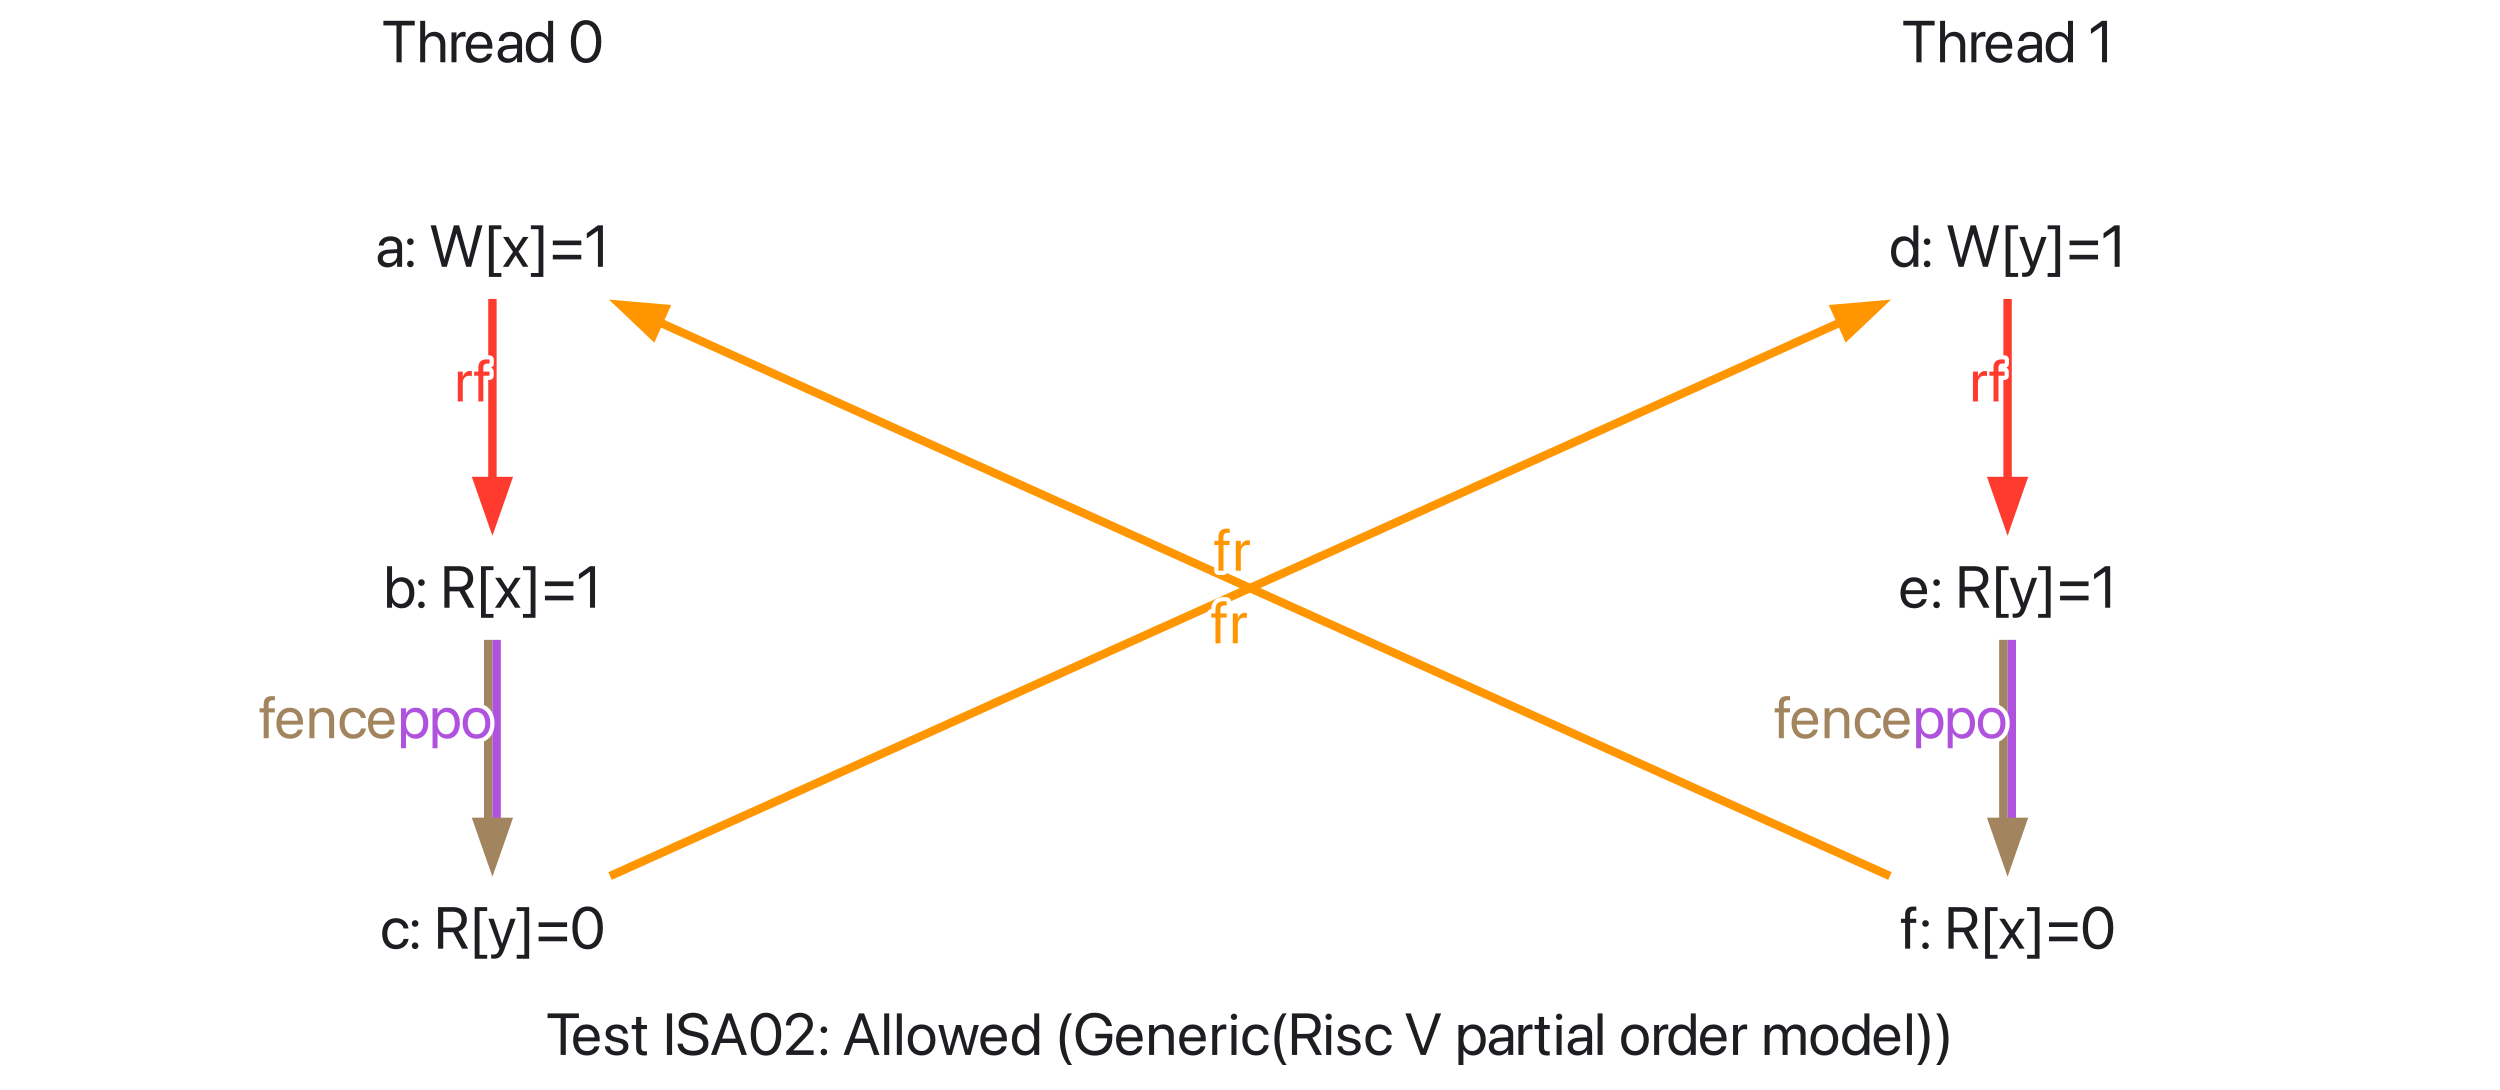 <svg xmlns="http://www.w3.org/2000/svg" xmlns:xlink="http://www.w3.org/1999/xlink" width="594" height="259"><defs><path id="c" d="M3.453 0h1.23v-8.758h3.11v-1.105H.343v1.105h3.11Zm0 0"/><path id="d" d="M3.7.137c1.55 0 2.714-.93 2.945-2.106l.015-.07H5.488l-.02.062c-.202.61-.84 1.059-1.741 1.059-1.266 0-2.07-.852-2.098-2.316h5.117v-.438c0-2.133-1.18-3.574-3.121-3.574s-3.2 1.512-3.2 3.71v.009C.426-1.293 1.657.137 3.7.137m-.083-6.332c1.04 0 1.805.652 1.922 2.03H1.65c.128-1.323.937-2.03 1.968-2.03m0 0"/><path id="e" d="M3.297.137c1.586 0 2.762-.875 2.762-2.121v-.004c0-1.012-.52-1.582-1.957-1.93l-1.13-.273c-.784-.192-1.105-.528-1.105-1.012v-.008c0-.629.531-1.043 1.395-1.043.883 0 1.406.457 1.504 1.149l.007.046h1.133l-.008-.09C5.813-6.335 4.82-7.245 3.262-7.245c-1.54 0-2.614.867-2.614 2.09v.008c0 1.027.653 1.648 1.993 1.968l1.125.274c.808.199 1.074.484 1.074 1v.004c0 .644-.574 1.047-1.54 1.047-.968 0-1.495-.418-1.64-1.13l-.012-.066H.457l.008.063C.609-.718 1.62.137 3.297.137m0 0"/><path id="f" d="M3.082.137c.234 0 .488-.028.637-.047v-.965c-.102.008-.239.027-.383.027-.637 0-.969-.21-.969-.972v-4.305H3.72v-.984H2.367v-1.922h-1.23v1.922H.097v.984h1.04v4.313c0 1.359.64 1.949 1.945 1.949m0 0"/><path id="h" d="M.957 0h1.23v-9.863H.958Zm0 0"/><path id="i" d="M4.184.164c2.257 0 3.644-1.11 3.644-2.86v-.003c0-1.504-.848-2.324-2.871-2.77l-1.094-.238c-1.285-.281-1.879-.79-1.879-1.594v-.008c0-.949.86-1.578 2.18-1.586 1.25 0 2.09.594 2.242 1.602l.012.094h1.23l-.003-.102c-.11-1.613-1.52-2.726-3.446-2.726-2.031 0-3.469 1.132-3.472 2.754v.007c0 1.442.902 2.309 2.828 2.735l1.093.238c1.356.3 1.922.785 1.922 1.652v.008c0 1.02-.894 1.66-2.316 1.66-1.43 0-2.387-.605-2.531-1.597l-.012-.098H.48l.003.098C.61-.883 2.051.164 4.184.164m0 0"/><path id="j" d="M.172 0h1.293l.996-2.824h3.973L7.43 0h1.293L5.059-9.863H3.844Zm4.266-8.387h.027L6.063-3.87H2.836Zm0 0"/><path id="k" d="M4.238.164c2.27 0 3.63-1.96 3.63-5.094v-.011c0-3.133-1.36-5.086-3.63-5.086S.621-8.074.621-4.941v.011C.621-1.797 1.97.164 4.238.164m0-1.074C2.734-.91 1.86-2.453 1.86-4.93v-.011c0-2.477.875-4.008 2.38-4.008 1.503 0 2.394 1.531 2.394 4.008v.011c0 2.477-.89 4.02-2.395 4.02m0 0"/><path id="l" d="M.8 0H7.31v-1.094h-4.82v-.027l2.343-2.406C6.645-5.38 7.145-6.195 7.145-7.273v-.016c0-1.543-1.305-2.738-3.09-2.738-1.84 0-3.317 1.261-3.317 2.972v.04H1.93v-.032c0-1.062.914-1.91 2.144-1.91 1.074 0 1.832.727 1.84 1.73v.016c0 .82-.309 1.352-1.64 2.738L.8-.848Zm0 0"/><path id="m" d="M1.504-5.195a.774.774 0 0 0 .781-.782.77.77 0 0 0-.781-.777.767.767 0 0 0-.777.777c0 .438.34.782.777.782m0 5.293a.774.774 0 0 0 .781-.782.774.774 0 0 0-.781-.78.77.77 0 0 0-.777.78c0 .438.34.782.777.782m0 0"/><path id="n" d="M.836 0h1.187v-9.863H.836Zm0 0"/><path id="o" d="M3.719.137c1.96 0 3.289-1.422 3.289-3.692v-.015c0-2.27-1.332-3.676-3.297-3.676C1.75-7.246.426-5.832.426-3.57v.015C.426-1.293 1.742.137 3.719.137m.008-1.055c-1.258 0-2.086-.96-2.086-2.637v-.015c0-1.66.836-2.625 2.07-2.625 1.258 0 2.078.957 2.078 2.625v.015c0 1.668-.812 2.637-2.062 2.637m0 0"/><path id="p" d="M2.18 0h1.21l1.602-5.504h.028L6.625 0h1.21l1.981-7.11H8.641L7.219-1.327H7.19L5.578-7.11H4.43L2.824-1.33h-.027l-1.422-5.78H.191Zm0 0"/><path id="q" d="M3.445.137c1.02 0 1.813-.512 2.258-1.34h.027V0h1.188v-9.863H5.73v3.941h-.027c-.445-.82-1.273-1.324-2.277-1.324-1.785 0-3 1.441-3 3.684v.007c0 2.243 1.203 3.692 3.02 3.692M3.68-.918c-1.258 0-2.04-1.004-2.04-2.637v-.007c0-1.622.782-2.633 2.04-2.633 1.195 0 2.054 1.047 2.054 2.633v.007c0 1.594-.851 2.637-2.054 2.637m0 0"/><path id="r" d="M3.242 2.395h.996c-.984-1.145-1.73-3.852-1.73-6.133 0-2.285.746-4.985 1.73-6.125h-.996C1.906-8.168 1.301-6.172 1.301-3.738c0 2.433.605 4.441 1.941 6.133m0 0"/><path id="s" d="M5.094.164c2.633 0 4.183-1.578 4.183-4.246v-.938H5.266v1.082h2.78v.176c0 1.657-1.202 2.79-2.952 2.79-2.012 0-3.262-1.532-3.262-4.012v-.008c0-2.434 1.23-3.903 3.262-3.903 1.386 0 2.343.72 2.8 1.97l.028.073h1.293L9.18-6.98c-.457-1.743-1.817-3.047-4.086-3.047-2.754 0-4.52 1.953-4.52 5.035v.008C.574-1.84 2.34.164 5.094.164m0 0"/><path id="t" d="M.773 0h1.188v-4.184c0-1.21.734-2.011 1.855-2.011 1.094 0 1.633.636 1.633 1.793V0h1.188v-4.613c0-1.621-.903-2.633-2.461-2.633-1.078 0-1.805.484-2.188 1.148h-.027v-1.011H.773Zm0 0"/><path id="u" d="M.773 0h1.188v-4.39c0-1.079.601-1.723 1.527-1.723.285 0 .54.035.633.07v-1.156c-.094-.012-.273-.047-.476-.047-.801 0-1.415.52-1.657 1.34h-.027V-7.11H.773Zm0 0"/><path id="v" d="M1.441-8.312a.744.744 0 0 0 .746-.747.74.74 0 0 0-.746-.746.74.74 0 0 0-.742.746c0 .41.332.746.742.746M.848 0h1.191v-7.11H.848Zm0 0"/><path id="w" d="M3.719.137c1.605 0 2.777-1.047 2.969-2.399l.003-.05H5.523l-.011.054c-.2.793-.82 1.34-1.793 1.34-1.23 0-2.078-.977-2.078-2.629v-.008c0-1.613.828-2.64 2.066-2.64 1.043 0 1.617.629 1.797 1.34l.012.054H6.68l-.008-.054C6.523-6.07 5.477-7.246 3.707-7.246 1.73-7.246.426-5.812.426-3.57v.007c0 2.262 1.277 3.7 3.293 3.7m0 0"/><path id="x" d="M.957 0h1.23v-3.902h2.36L6.66 0h1.442L5.816-4.094c1.23-.39 1.985-1.449 1.985-2.816v-.016c0-1.777-1.246-2.937-3.145-2.937H.957Zm1.23-4.992V-8.77h2.305c1.266 0 2.035.696 2.035 1.872v.015c0 1.207-.715 1.89-1.98 1.89Zm0 0"/><path id="y" d="M3.809 0h1.214L8.66-9.863H7.371L4.43-1.477h-.028L1.465-9.863H.172Zm0 0"/><path id="z" d="M.773 2.395h1.188v-3.586h.027C2.434-.371 3.262.137 4.266.137c1.785 0 3-1.442 3-3.684v-.008c0-2.242-1.203-3.691-3.02-3.691-1.02 0-1.812.512-2.258 1.34h-.027V-7.11H.773ZM4.012-.918c-1.196 0-2.055-1.043-2.055-2.629v-.008c0-1.593.852-2.64 2.055-2.64 1.258 0 2.039 1.008 2.039 2.64v.008c0 1.617-.781 2.629-2.04 2.629m0 0"/><path id="A" d="M2.852.137c.949 0 1.804-.512 2.222-1.293h.028V0h1.187v-4.914c0-1.422-1.05-2.332-2.734-2.332-1.676 0-2.692.941-2.797 2.113l-.004.074h1.148l.012-.062c.137-.637.711-1.074 1.629-1.074.988 0 1.559.527 1.559 1.394v.598l-2.04.113C1.43-3.992.485-3.234.485-2.023v.011c0 1.293.954 2.149 2.368 2.149M1.703-2.012v-.011c0-.664.547-1.086 1.496-1.141l1.903-.117v.582c0 1.031-.864 1.804-1.985 1.804-.855 0-1.414-.433-1.414-1.117m0 0"/><path id="B" d="M.773 0h1.188v-4.457c0-.992.684-1.738 1.629-1.738.883 0 1.457.57 1.457 1.43V0h1.187v-4.52c0-.968.664-1.675 1.606-1.675.937 0 1.476.582 1.476 1.558V0h1.192v-4.91c0-1.414-.91-2.336-2.317-2.336-1 0-1.832.512-2.23 1.367h-.027c-.309-.867-1.024-1.367-1.997-1.367-.914 0-1.624.473-1.949 1.176h-.027v-1.04H.773Zm0 0"/><path id="C" d="M1.273 2.395c1.332-1.692 1.942-3.7 1.942-6.133 0-2.434-.61-4.43-1.942-6.125h-1c.985 1.14 1.73 3.84 1.73 6.125 0 2.281-.745 4.988-1.73 6.133Zm0 0"/><path id="D" d="M.836 0h1.187v-4.148c0-1.211.73-2.047 1.832-2.047 1.11 0 1.766.761 1.766 2.047V0H6.81v-4.355c0-1.723-1.032-2.891-2.543-2.891-1.059 0-1.832.473-2.215 1.27h-.028v-3.887H.836Zm0 0"/><path id="E" d="M2.996 0h1.16l2.297-7.902h.027L8.777 0h1.164l2.684-9.863H11.34L9.352-1.766h-.028L7.09-9.863H5.844L3.609-1.766h-.027L1.594-9.863H.309Zm0 0"/><path id="F" d="M1.41 2.395h2.965v-.926H2.559V-8.934h1.816v-.93H1.41Zm0 0"/><path id="G" d="M.219 0h1.32l1.715-2.707h.027L4.984 0h1.32L3.938-3.602l2.399-3.507H5.012L3.324-4.445h-.027L1.586-7.11H.262L2.64-3.555Zm0 0"/><path id="H" d="M3.105 2.395V-9.863H.137v.93h1.82V1.468H.137v.926Zm0 0"/><path id="I" d="M.848-5.14h6.77v-1.11H.847Zm0 3.382h6.77v-1.105H.847Zm0 0"/><path id="J" d="M3.316 0h1.188v-9.863H3.3L.676-7.977v1.235L3.289-8.56h.027Zm0 0"/><path id="K" d="M4.309.137c1.816 0 3.02-1.45 3.02-3.692v-.007c0-2.243-1.216-3.684-3-3.684-1.005 0-1.833.504-2.278 1.324h-.028v-3.941H.836V0h1.187v-1.203h.028c.445.828 1.238 1.34 2.258 1.34M4.074-.918c-1.203 0-2.058-1.043-2.058-2.637v-.007c0-1.586.863-2.633 2.058-2.633 1.258 0 2.04 1.011 2.04 2.633v.007c0 1.633-.782 2.637-2.04 2.637m0 0"/><path id="L" d="M1.156 0h1.188v-6.125h1.449v-.984H2.332v-.868c0-.707.328-1.039.984-1.039.184 0 .368.004.512.028v-.965A5 5 0 0 0 3.105-10c-1.312 0-1.949.648-1.949 2.016v.875H.164v.984h.992Zm0 0"/><path id="M" d="M1.457 2.395c1.285 0 1.906-.59 2.414-1.95l2.774-7.554h-1.25l-1.97 5.918h-.027L1.438-7.11H.163L2.804.008 2.66.41c-.289.809-.703 1-1.457 1-.144 0-.281-.023-.383-.043v.973c.153.027.403.055.637.055m0 0"/></defs><path fill="none" stroke="#FF3B30" stroke-miterlimit="10" stroke-width="2" d="M117 71.027v43.633"/><path fill="#FF3B30" stroke="#FF3B30" stroke-miterlimit="10" stroke-width="2" d="m120.5 114.281-3.5 10-3.5-10Zm0 0"/><path fill="none" stroke="#A2845E" stroke-miterlimit="10" stroke-width="2" d="M116 152.027v43.633"/><path fill="none" stroke="#AF52DE" stroke-miterlimit="10" stroke-width="2" d="M118 152.027v43.633"/><path fill="#A2845E" stroke="#A2845E" stroke-miterlimit="10" stroke-width="2" d="m120.5 195.281-3.5 10-3.5-10Zm0 0"/><path fill="none" stroke="#FF9500" stroke-miterlimit="10" stroke-width="2" d="m144.95 208.148 292.488-131.62"/><path fill="#FF9500" stroke="#FF9500" stroke-miterlimit="10" stroke-width="2" d="m436 73.336 10.555-.91-7.684 7.293Zm0 0"/><path fill="none" stroke="#FF3B30" stroke-miterlimit="10" stroke-width="2" d="M477 71.027v43.633"/><path fill="#FF3B30" stroke="#FF3B30" stroke-miterlimit="10" stroke-width="2" d="m480.5 114.281-3.5 10-3.5-10Zm0 0"/><path fill="none" stroke="#A2845E" stroke-miterlimit="10" stroke-width="2" d="M476 152.027v43.633"/><path fill="none" stroke="#AF52DE" stroke-miterlimit="10" stroke-width="2" d="M478 152.027v43.633"/><path fill="#A2845E" stroke="#A2845E" stroke-miterlimit="10" stroke-width="2" d="m480.5 195.281-3.5 10-3.5-10Zm0 0"/><path fill="none" stroke="#FF9500" stroke-miterlimit="10" stroke-width="2" d="M449.05 208.148c-63.558-28.601-219.097-98.593-292.487-131.62"/><path fill="#FF9500" stroke="#FF9500" stroke-miterlimit="10" stroke-width="2" d="m155.129 79.719-7.684-7.293 10.555.91Zm0 0"/><g fill="none" stroke="#FFF" stroke-linecap="round" stroke-linejoin="round" stroke-width="2"><use xlink:href="#c" x="129.75" y="250.648"/><use xlink:href="#d" x="135.75" y="250.648"/><use xlink:href="#e" x="143.25" y="250.648"/><use xlink:href="#f" x="150" y="250.648"/><use xlink:href="#g" x="154.5" y="250.648"/><use xlink:href="#h" x="157.5" y="250.648"/><use xlink:href="#i" x="160.5" y="250.648"/><use xlink:href="#j" x="168.75" y="250.648"/><use xlink:href="#k" x="177.75" y="250.648"/><use xlink:href="#l" x="186" y="250.648"/><use xlink:href="#m" x="194.25" y="250.648"/><use xlink:href="#g" x="197.25" y="250.648"/><use xlink:href="#j" x="200.25" y="250.648"/><use xlink:href="#n" x="209.25" y="250.648"/><use xlink:href="#n" x="212.25" y="250.648"/><use xlink:href="#o" x="215.25" y="250.648"/><use xlink:href="#p" x="222.75" y="250.648"/><use xlink:href="#d" x="232.5" y="250.648"/><use xlink:href="#q" x="240" y="250.648"/><use xlink:href="#g" x="247.5" y="250.648"/><use xlink:href="#r" x="250.5" y="250.648"/><use xlink:href="#s" x="255" y="250.648"/><use xlink:href="#d" x="264.75" y="250.648"/><use xlink:href="#t" x="272.25" y="250.648"/><use xlink:href="#d" x="279.75" y="250.648"/><use xlink:href="#u" x="287.25" y="250.648"/><use xlink:href="#v" x="291.75" y="250.648"/><use xlink:href="#w" x="294.75" y="250.648"/><use xlink:href="#r" x="301.5" y="250.648"/><use xlink:href="#x" x="306" y="250.648"/><use xlink:href="#v" x="314.25" y="250.648"/><use xlink:href="#e" x="317.25" y="250.648"/><use xlink:href="#w" x="324" y="250.648"/><use xlink:href="#g" x="330.75" y="250.648"/><use xlink:href="#y" x="333.75" y="250.648"/><use xlink:href="#g" x="342.75" y="250.648"/><use xlink:href="#z" x="345.75" y="250.648"/><use xlink:href="#A" x="353.25" y="250.648"/><use xlink:href="#u" x="360" y="250.648"/><use xlink:href="#f" x="364.5" y="250.648"/><use xlink:href="#v" x="369" y="250.648"/><use xlink:href="#A" x="372" y="250.648"/><use xlink:href="#n" x="378.75" y="250.648"/><use xlink:href="#g" x="381.75" y="250.648"/><use xlink:href="#o" x="384.75" y="250.648"/><use xlink:href="#u" x="392.25" y="250.648"/><use xlink:href="#q" x="396" y="250.648"/><use xlink:href="#d" x="403.5" y="250.648"/><use xlink:href="#u" x="411" y="250.648"/><use xlink:href="#g" x="415.5" y="250.648"/><use xlink:href="#B" x="418.5" y="250.648"/><use xlink:href="#o" x="429.75" y="250.648"/><use xlink:href="#q" x="437.25" y="250.648"/><use xlink:href="#d" x="444.75" y="250.648"/><use xlink:href="#n" x="452.25" y="250.648"/><use xlink:href="#C" x="455.25" y="250.648"/><use xlink:href="#C" x="459.75" y="250.648"/></g><g fill="#1C1E21"><use xlink:href="#c" x="129.75" y="250.648"/><use xlink:href="#d" x="135.75" y="250.648"/><use xlink:href="#e" x="143.25" y="250.648"/><use xlink:href="#f" x="150" y="250.648"/><use xlink:href="#g" x="154.5" y="250.648"/><use xlink:href="#h" x="157.5" y="250.648"/><use xlink:href="#i" x="160.5" y="250.648"/><use xlink:href="#j" x="168.75" y="250.648"/><use xlink:href="#k" x="177.75" y="250.648"/><use xlink:href="#l" x="186" y="250.648"/><use xlink:href="#m" x="194.25" y="250.648"/><use xlink:href="#g" x="197.25" y="250.648"/><use xlink:href="#j" x="200.25" y="250.648"/><use xlink:href="#n" x="209.25" y="250.648"/><use xlink:href="#n" x="212.25" y="250.648"/><use xlink:href="#o" x="215.25" y="250.648"/><use xlink:href="#p" x="222.75" y="250.648"/><use xlink:href="#d" x="232.5" y="250.648"/><use xlink:href="#q" x="240" y="250.648"/><use xlink:href="#g" x="247.5" y="250.648"/><use xlink:href="#r" x="250.5" y="250.648"/><use xlink:href="#s" x="255" y="250.648"/><use xlink:href="#d" x="264.75" y="250.648"/><use xlink:href="#t" x="272.25" y="250.648"/><use xlink:href="#d" x="279.75" y="250.648"/><use xlink:href="#u" x="287.25" y="250.648"/><use xlink:href="#v" x="291.75" y="250.648"/><use xlink:href="#w" x="294.75" y="250.648"/><use xlink:href="#r" x="301.5" y="250.648"/><use xlink:href="#x" x="306" y="250.648"/><use xlink:href="#v" x="314.25" y="250.648"/><use xlink:href="#e" x="317.25" y="250.648"/><use xlink:href="#w" x="324" y="250.648"/><use xlink:href="#g" x="330.75" y="250.648"/><use xlink:href="#y" x="333.75" y="250.648"/><use xlink:href="#g" x="342.75" y="250.648"/><use xlink:href="#z" x="345.75" y="250.648"/><use xlink:href="#A" x="353.25" y="250.648"/><use xlink:href="#u" x="360" y="250.648"/><use xlink:href="#f" x="364.5" y="250.648"/><use xlink:href="#v" x="369" y="250.648"/><use xlink:href="#A" x="372" y="250.648"/><use xlink:href="#n" x="378.75" y="250.648"/><use xlink:href="#g" x="381.75" y="250.648"/><use xlink:href="#o" x="384.75" y="250.648"/><use xlink:href="#u" x="392.25" y="250.648"/><use xlink:href="#q" x="396" y="250.648"/><use xlink:href="#d" x="403.5" y="250.648"/><use xlink:href="#u" x="411" y="250.648"/><use xlink:href="#g" x="415.5" y="250.648"/><use xlink:href="#B" x="418.5" y="250.648"/><use xlink:href="#o" x="429.75" y="250.648"/><use xlink:href="#q" x="437.25" y="250.648"/><use xlink:href="#d" x="444.75" y="250.648"/><use xlink:href="#n" x="452.25" y="250.648"/><use xlink:href="#C" x="455.25" y="250.648"/><use xlink:href="#C" x="459.75" y="250.648"/></g><g fill="none" stroke="#FFF" stroke-linecap="round" stroke-linejoin="round" stroke-width="2"><use xlink:href="#c" x="90.75" y="14.801"/><use xlink:href="#D" x="99" y="14.801"/><use xlink:href="#u" x="106.5" y="14.801"/><use xlink:href="#d" x="110.25" y="14.801"/><use xlink:href="#A" x="117.75" y="14.801"/><use xlink:href="#q" x="124.5" y="14.801"/><use xlink:href="#g" x="132" y="14.801"/><use xlink:href="#k" x="135" y="14.801"/></g><g fill="#1C1E21"><use xlink:href="#c" x="90.75" y="14.801"/><use xlink:href="#D" x="99" y="14.801"/><use xlink:href="#u" x="106.5" y="14.801"/><use xlink:href="#d" x="110.25" y="14.801"/><use xlink:href="#A" x="117.75" y="14.801"/><use xlink:href="#q" x="124.5" y="14.801"/><use xlink:href="#g" x="132" y="14.801"/><use xlink:href="#k" x="135" y="14.801"/></g><g fill="none" stroke="#FFF" stroke-linecap="round" stroke-linejoin="round" stroke-width="2"><use xlink:href="#A" x="89.25" y="63.398"/><use xlink:href="#m" x="96" y="63.398"/><use xlink:href="#g" x="99" y="63.398"/><use xlink:href="#E" x="102" y="63.398"/><use xlink:href="#F" x="114.75" y="63.398"/><use xlink:href="#G" x="119.25" y="63.398"/><use xlink:href="#H" x="126" y="63.398"/><use xlink:href="#I" x="130.5" y="63.398"/><use xlink:href="#J" x="138.75" y="63.398"/></g><g fill="#1C1E21"><use xlink:href="#A" x="89.25" y="63.398"/><use xlink:href="#m" x="96" y="63.398"/><use xlink:href="#g" x="99" y="63.398"/><use xlink:href="#E" x="102" y="63.398"/><use xlink:href="#F" x="114.75" y="63.398"/><use xlink:href="#G" x="119.25" y="63.398"/><use xlink:href="#H" x="126" y="63.398"/><use xlink:href="#I" x="130.5" y="63.398"/><use xlink:href="#J" x="138.75" y="63.398"/></g><g fill="none" stroke="#FFF" stroke-linecap="round" stroke-linejoin="round" stroke-width="2"><use xlink:href="#K" x="91.125" y="144.398"/><use xlink:href="#m" x="98.625" y="144.398"/><use xlink:href="#g" x="101.625" y="144.398"/><use xlink:href="#x" x="104.625" y="144.398"/><use xlink:href="#F" x="112.875" y="144.398"/><use xlink:href="#G" x="117.375" y="144.398"/><use xlink:href="#H" x="124.125" y="144.398"/><use xlink:href="#I" x="128.625" y="144.398"/><use xlink:href="#J" x="136.875" y="144.398"/></g><g fill="#1C1E21"><use xlink:href="#K" x="91.125" y="144.398"/><use xlink:href="#m" x="98.625" y="144.398"/><use xlink:href="#g" x="101.625" y="144.398"/><use xlink:href="#x" x="104.625" y="144.398"/><use xlink:href="#F" x="112.875" y="144.398"/><use xlink:href="#G" x="117.375" y="144.398"/><use xlink:href="#H" x="124.125" y="144.398"/><use xlink:href="#I" x="128.625" y="144.398"/><use xlink:href="#J" x="136.875" y="144.398"/></g><g fill="none" stroke="#FFF" stroke-linecap="round" stroke-linejoin="round" stroke-width="2"><use xlink:href="#u" x="108" y="95.395"/><use xlink:href="#L" x="112.5" y="95.395"/></g><g fill="#FF3B30"><use xlink:href="#u" x="108" y="95.395"/><use xlink:href="#L" x="112.5" y="95.395"/></g><g fill="none" stroke="#FFF" stroke-linecap="round" stroke-linejoin="round" stroke-width="2"><use xlink:href="#w" x="90.375" y="225.398"/><use xlink:href="#m" x="97.125" y="225.398"/><use xlink:href="#g" x="100.125" y="225.398"/><use xlink:href="#x" x="103.125" y="225.398"/><use xlink:href="#F" x="111.375" y="225.398"/><use xlink:href="#M" x="115.875" y="225.398"/><use xlink:href="#H" x="122.625" y="225.398"/><use xlink:href="#I" x="127.125" y="225.398"/><use xlink:href="#k" x="135.375" y="225.398"/></g><g fill="#1C1E21"><use xlink:href="#w" x="90.375" y="225.398"/><use xlink:href="#m" x="97.125" y="225.398"/><use xlink:href="#g" x="100.125" y="225.398"/><use xlink:href="#x" x="103.125" y="225.398"/><use xlink:href="#F" x="111.375" y="225.398"/><use xlink:href="#M" x="115.875" y="225.398"/><use xlink:href="#H" x="122.625" y="225.398"/><use xlink:href="#I" x="127.125" y="225.398"/><use xlink:href="#k" x="135.375" y="225.398"/></g><g fill="none" stroke="#FFF" stroke-linecap="round" stroke-linejoin="round" stroke-width="2"><use xlink:href="#L" x="61.5" y="175.395"/><use xlink:href="#d" x="65.25" y="175.395"/><use xlink:href="#t" x="72.75" y="175.395"/><use xlink:href="#w" x="80.25" y="175.395"/><use xlink:href="#d" x="87" y="175.395"/></g><g fill="#A2845E"><use xlink:href="#L" x="61.5" y="175.395"/><use xlink:href="#d" x="65.25" y="175.395"/><use xlink:href="#t" x="72.75" y="175.395"/><use xlink:href="#w" x="80.25" y="175.395"/><use xlink:href="#d" x="87" y="175.395"/></g><g fill="none" stroke="#FFF" stroke-linecap="round" stroke-linejoin="round" stroke-width="2"><use xlink:href="#z" x="94.5" y="175.395"/><use xlink:href="#z" x="102" y="175.395"/><use xlink:href="#o" x="109.5" y="175.395"/></g><g fill="#AF52DE"><use xlink:href="#z" x="94.5" y="175.395"/><use xlink:href="#z" x="102" y="175.395"/><use xlink:href="#o" x="109.5" y="175.395"/></g><g fill="none" stroke="#FFF" stroke-linecap="round" stroke-linejoin="round" stroke-width="2"><use xlink:href="#q" x="448.875" y="63.398"/><use xlink:href="#m" x="456.375" y="63.398"/><use xlink:href="#g" x="459.375" y="63.398"/><use xlink:href="#E" x="462.375" y="63.398"/><use xlink:href="#F" x="475.125" y="63.398"/><use xlink:href="#M" x="479.625" y="63.398"/><use xlink:href="#H" x="486.375" y="63.398"/><use xlink:href="#I" x="490.875" y="63.398"/><use xlink:href="#J" x="499.125" y="63.398"/></g><g fill="#1C1E21"><use xlink:href="#q" x="448.875" y="63.398"/><use xlink:href="#m" x="456.375" y="63.398"/><use xlink:href="#g" x="459.375" y="63.398"/><use xlink:href="#E" x="462.375" y="63.398"/><use xlink:href="#F" x="475.125" y="63.398"/><use xlink:href="#M" x="479.625" y="63.398"/><use xlink:href="#H" x="486.375" y="63.398"/><use xlink:href="#I" x="490.875" y="63.398"/><use xlink:href="#J" x="499.125" y="63.398"/></g><g fill="none" stroke="#FFF" stroke-linecap="round" stroke-linejoin="round" stroke-width="2"><use xlink:href="#L" x="288.359" y="135.613"/><use xlink:href="#u" x="292.859" y="135.613"/></g><g fill="#FF9500"><use xlink:href="#L" x="288.359" y="135.613"/><use xlink:href="#u" x="292.859" y="135.613"/></g><g fill="none" stroke="#FFF" stroke-linecap="round" stroke-linejoin="round" stroke-width="2"><use xlink:href="#c" x="451.875" y="14.801"/><use xlink:href="#D" x="460.125" y="14.801"/><use xlink:href="#u" x="467.625" y="14.801"/><use xlink:href="#d" x="471.375" y="14.801"/><use xlink:href="#A" x="478.875" y="14.801"/><use xlink:href="#q" x="485.625" y="14.801"/><use xlink:href="#g" x="493.125" y="14.801"/><use xlink:href="#J" x="496.125" y="14.801"/></g><g fill="#1C1E21"><use xlink:href="#c" x="451.875" y="14.801"/><use xlink:href="#D" x="460.125" y="14.801"/><use xlink:href="#u" x="467.625" y="14.801"/><use xlink:href="#d" x="471.375" y="14.801"/><use xlink:href="#A" x="478.875" y="14.801"/><use xlink:href="#q" x="485.625" y="14.801"/><use xlink:href="#g" x="493.125" y="14.801"/><use xlink:href="#J" x="496.125" y="14.801"/></g><g fill="none" stroke="#FFF" stroke-linecap="round" stroke-linejoin="round" stroke-width="2"><use xlink:href="#d" x="451.125" y="144.398"/><use xlink:href="#m" x="458.625" y="144.398"/><use xlink:href="#g" x="461.625" y="144.398"/><use xlink:href="#x" x="464.625" y="144.398"/><use xlink:href="#F" x="472.875" y="144.398"/><use xlink:href="#M" x="477.375" y="144.398"/><use xlink:href="#H" x="484.125" y="144.398"/><use xlink:href="#I" x="488.625" y="144.398"/><use xlink:href="#J" x="496.875" y="144.398"/></g><g fill="#1C1E21"><use xlink:href="#d" x="451.125" y="144.398"/><use xlink:href="#m" x="458.625" y="144.398"/><use xlink:href="#g" x="461.625" y="144.398"/><use xlink:href="#x" x="464.625" y="144.398"/><use xlink:href="#F" x="472.875" y="144.398"/><use xlink:href="#M" x="477.375" y="144.398"/><use xlink:href="#H" x="484.125" y="144.398"/><use xlink:href="#I" x="488.625" y="144.398"/><use xlink:href="#J" x="496.875" y="144.398"/></g><g fill="none" stroke="#FFF" stroke-linecap="round" stroke-linejoin="round" stroke-width="2"><use xlink:href="#u" x="468" y="95.395"/><use xlink:href="#L" x="472.5" y="95.395"/></g><g fill="#FF3B30"><use xlink:href="#u" x="468" y="95.395"/><use xlink:href="#L" x="472.5" y="95.395"/></g><g fill="none" stroke="#FFF" stroke-linecap="round" stroke-linejoin="round" stroke-width="2"><use xlink:href="#L" x="451.5" y="225.398"/><use xlink:href="#m" x="456" y="225.398"/><use xlink:href="#g" x="459" y="225.398"/><use xlink:href="#x" x="462" y="225.398"/><use xlink:href="#F" x="470.25" y="225.398"/><use xlink:href="#G" x="474.75" y="225.398"/><use xlink:href="#H" x="481.5" y="225.398"/><use xlink:href="#I" x="486" y="225.398"/><use xlink:href="#k" x="494.25" y="225.398"/></g><g fill="#1C1E21"><use xlink:href="#L" x="451.5" y="225.398"/><use xlink:href="#m" x="456" y="225.398"/><use xlink:href="#g" x="459" y="225.398"/><use xlink:href="#x" x="462" y="225.398"/><use xlink:href="#F" x="470.25" y="225.398"/><use xlink:href="#G" x="474.75" y="225.398"/><use xlink:href="#H" x="481.5" y="225.398"/><use xlink:href="#I" x="486" y="225.398"/><use xlink:href="#k" x="494.25" y="225.398"/></g><g fill="none" stroke="#FFF" stroke-linecap="round" stroke-linejoin="round" stroke-width="2"><use xlink:href="#L" x="421.5" y="175.395"/><use xlink:href="#d" x="425.25" y="175.395"/><use xlink:href="#t" x="432.75" y="175.395"/><use xlink:href="#w" x="440.25" y="175.395"/><use xlink:href="#d" x="447" y="175.395"/></g><g fill="#A2845E"><use xlink:href="#L" x="421.5" y="175.395"/><use xlink:href="#d" x="425.25" y="175.395"/><use xlink:href="#t" x="432.75" y="175.395"/><use xlink:href="#w" x="440.25" y="175.395"/><use xlink:href="#d" x="447" y="175.395"/></g><g fill="none" stroke="#FFF" stroke-linecap="round" stroke-linejoin="round" stroke-width="2"><use xlink:href="#z" x="454.5" y="175.395"/><use xlink:href="#z" x="462" y="175.395"/><use xlink:href="#o" x="469.5" y="175.395"/></g><g fill="#AF52DE"><use xlink:href="#z" x="454.5" y="175.395"/><use xlink:href="#z" x="462" y="175.395"/><use xlink:href="#o" x="469.5" y="175.395"/></g><g fill="none" stroke="#FFF" stroke-linecap="round" stroke-linejoin="round" stroke-width="2"><use xlink:href="#L" x="287.641" y="152.863"/><use xlink:href="#u" x="292.141" y="152.863"/></g><g fill="#FF9500"><use xlink:href="#L" x="287.641" y="152.863"/><use xlink:href="#u" x="292.141" y="152.863"/></g></svg>